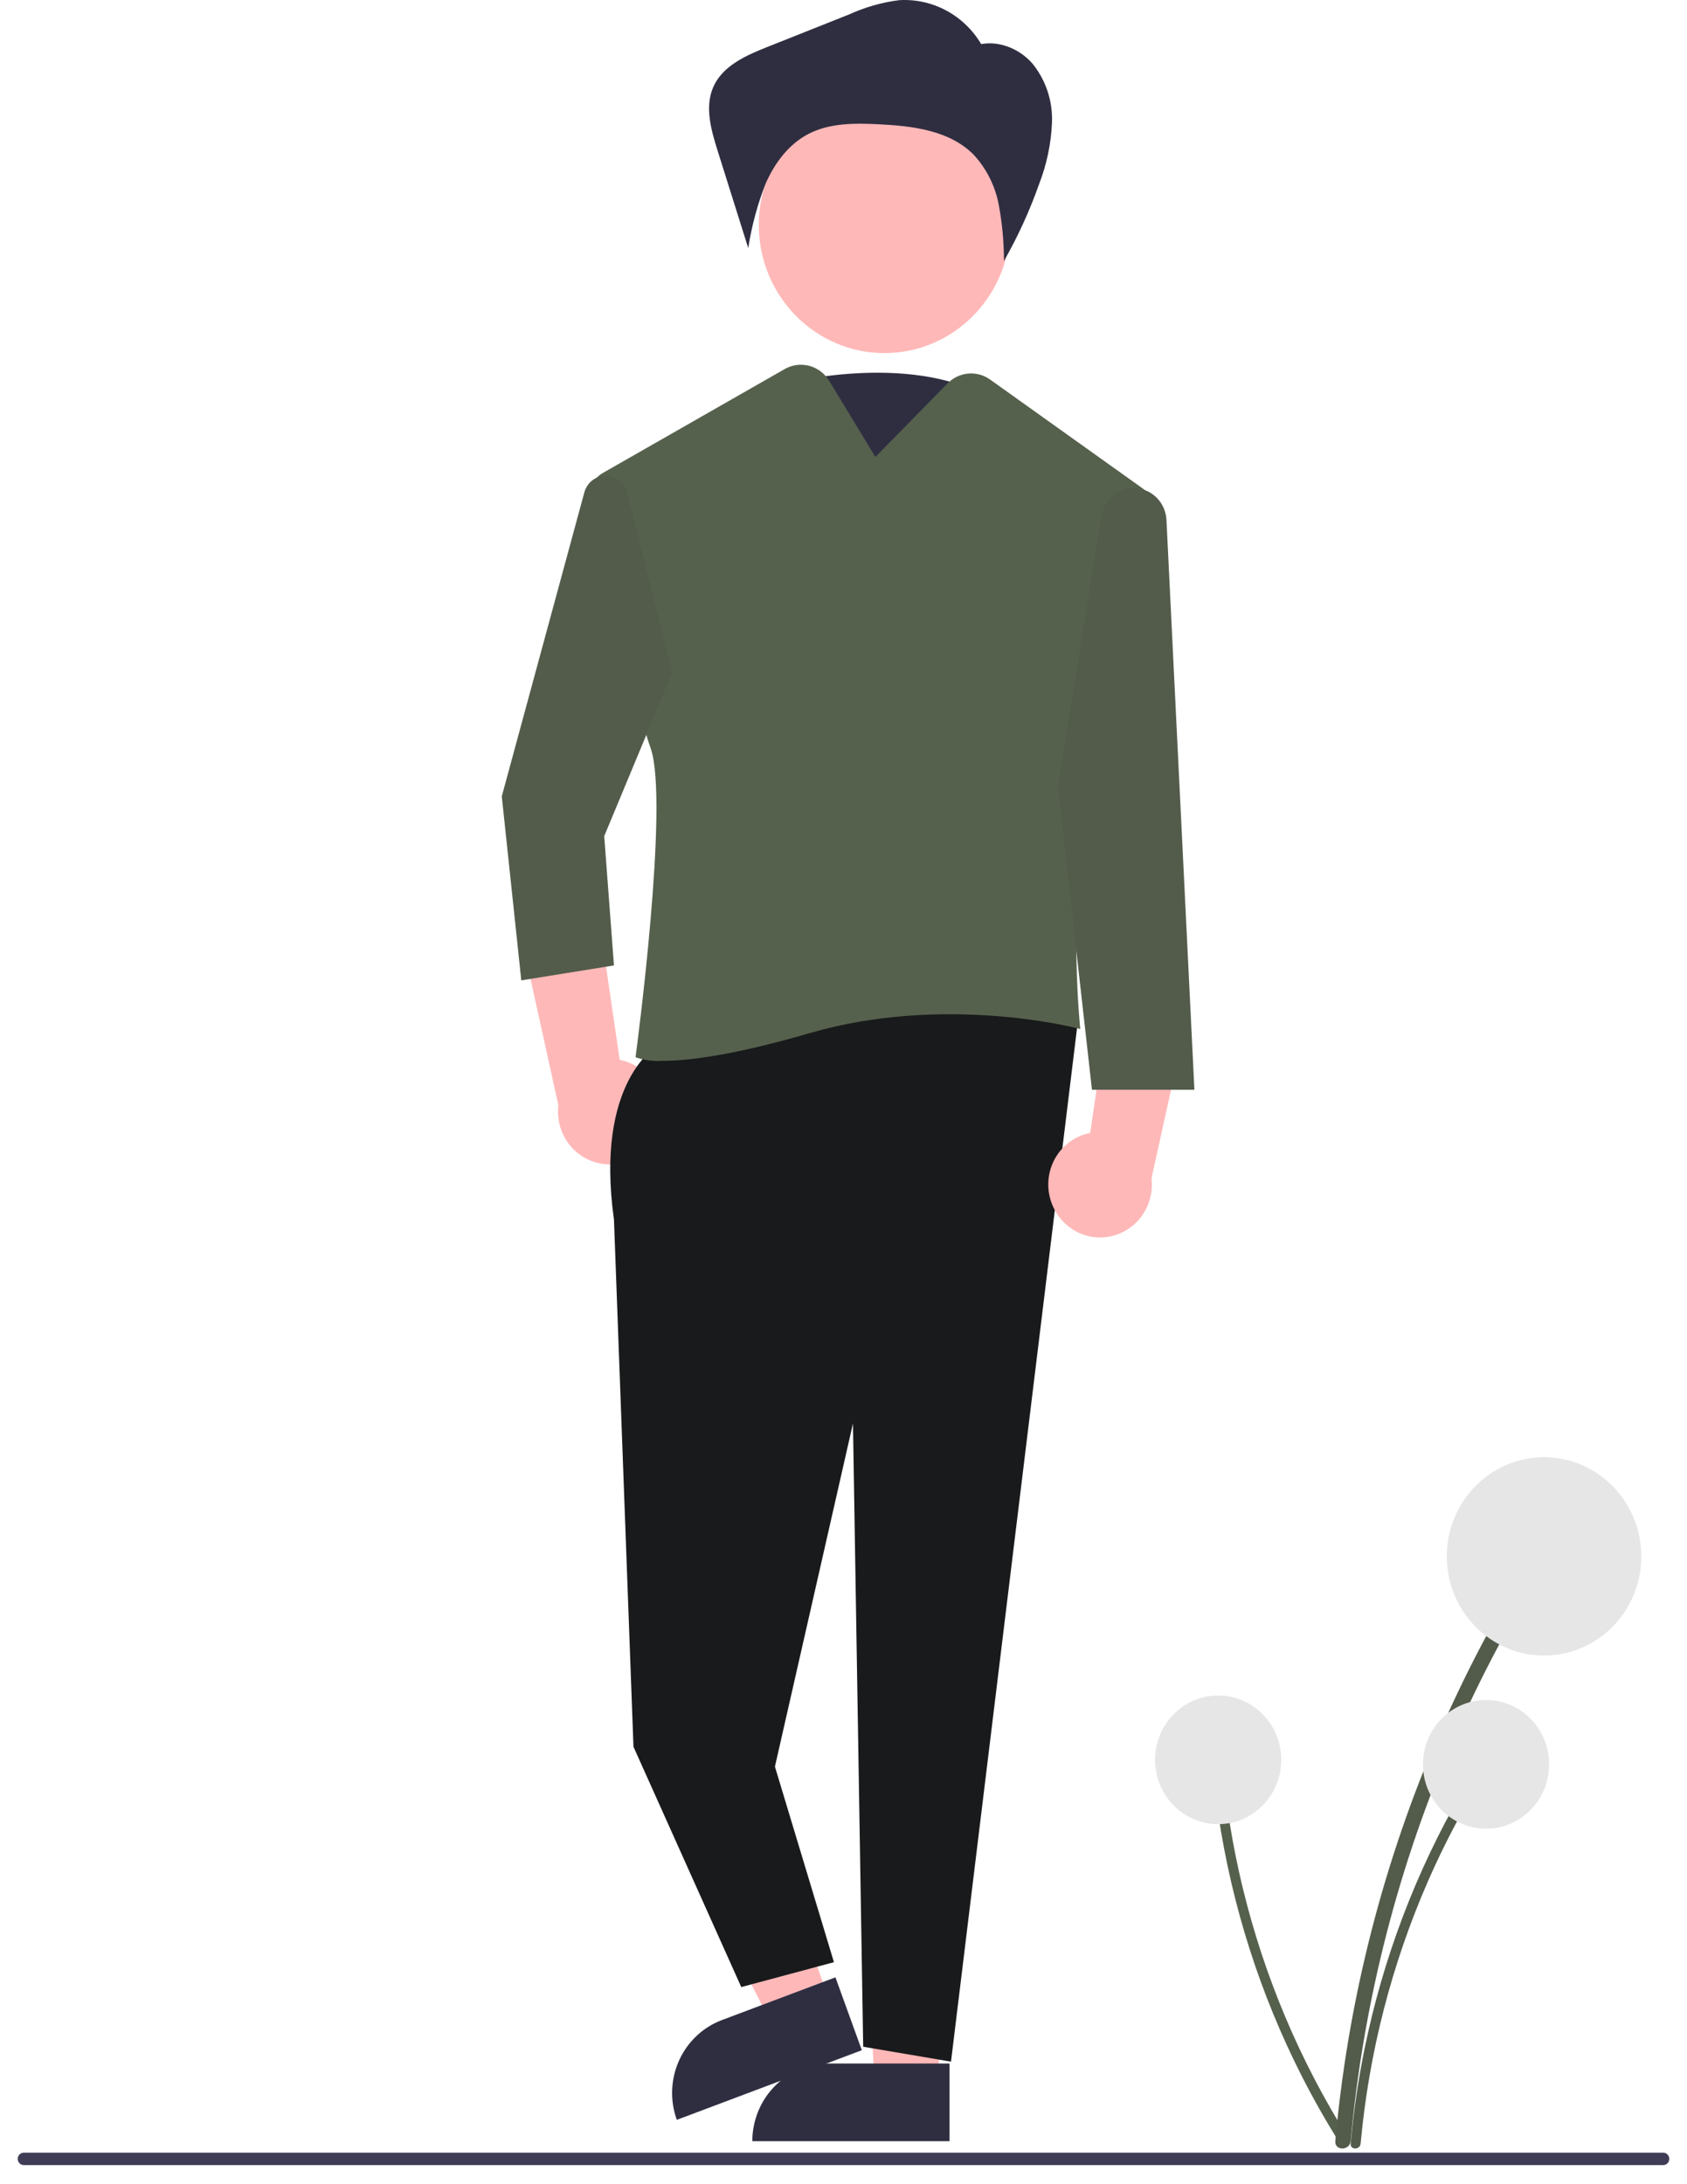 <svg viewBox="0 0 381 493" fill="none" xmlns="http://www.w3.org/2000/svg">
<path d="M179.79 86.061C179.79 86.061 209.889 78.993 226.444 91.952C242.998 104.91 205.374 134.362 205.374 134.362L179.79 86.061Z" fill="#2F2E41"/>
<path d="M211.67 471.254L197.53 470.298L194.421 414.258L215.289 415.669L211.67 471.254Z" fill="#FFB8B8"/>
<path d="M187.231 451.304L173.937 456.306L148.681 406.425L168.303 399.043L187.231 451.304Z" fill="#FFB8B8"/>
<path d="M304.453 482.531C293.542 465.178 285.501 446.115 280.652 426.106C279.305 420.535 278.21 414.91 277.368 409.231C277.319 408.938 277.16 408.675 276.925 408.499C276.69 408.323 276.397 408.246 276.108 408.286C275.819 408.325 275.556 408.478 275.375 408.711C275.194 408.944 275.109 409.24 275.137 409.536C278.218 430.211 284.613 450.229 294.065 468.791C296.708 473.971 299.579 479.022 302.679 483.942C303.46 485.183 305.229 483.765 304.453 482.531V482.531Z" fill="#56614D"/>
<path d="M148.664 255.093C149.267 253.474 149.515 251.74 149.389 250.013C149.263 248.286 148.767 246.608 147.936 245.097C147.105 243.586 145.959 242.28 144.579 241.269C143.199 240.258 141.619 239.569 139.949 239.248L133.866 197.609L117.881 212.21L126.108 249.513C125.766 252.408 126.477 255.33 128.107 257.726C129.738 260.122 132.174 261.825 134.954 262.513C137.734 263.201 140.666 262.826 143.193 261.458C145.719 260.09 147.666 257.826 148.664 255.093V255.093Z" fill="#FFB8B8"/>
<path d="M187.115 465.819H214.446V483.357H169.907C169.907 481.054 170.352 478.773 171.217 476.646C172.082 474.518 173.349 472.585 174.947 470.956C176.545 469.328 178.442 468.036 180.53 467.154C182.618 466.273 184.855 465.819 187.115 465.819V465.819Z" fill="#2F2E41"/>
<path d="M163.04 456.007L188.68 446.361L194.639 462.814L152.855 478.532C152.072 476.372 151.715 474.075 151.803 471.774C151.892 469.473 152.424 467.211 153.37 465.12C154.315 463.028 155.656 461.147 157.315 459.583C158.974 458.019 160.92 456.804 163.04 456.007V456.007Z" fill="#2F2E41"/>
<path d="M148.574 236.014C148.574 236.014 134.253 243.872 138.66 275.306L143.066 394.308L167.41 448.557L188.34 442.944L175.012 398.799L192.637 321.335L194.949 462.029L214.778 465.397L243.31 231.523L206.958 214.683L148.574 236.014Z" fill="#191A1B"/>
<path d="M199.762 79.706C215.442 79.706 228.154 66.752 228.154 50.772C228.154 34.792 215.442 21.837 199.762 21.837C184.082 21.837 171.371 34.792 171.371 50.772C171.371 66.752 184.082 79.706 199.762 79.706Z" fill="#FFB8B8"/>
<path d="M149.639 239.474C147.715 239.597 145.786 239.369 143.941 238.801L143.537 238.624L143.597 238.178C143.674 237.608 151.238 180.927 146.931 168.856C143.23 158.485 135.621 123.47 133.378 112.985C133.117 111.789 133.242 110.538 133.736 109.421C134.231 108.304 135.066 107.379 136.118 106.786L177.2 83.321C178.888 82.352 180.878 82.087 182.754 82.581C184.63 83.074 186.245 84.289 187.261 85.97L197.703 103.159L214.003 86.548C215.251 85.273 216.9 84.488 218.66 84.331C220.42 84.174 222.179 84.655 223.625 85.689L257.986 110.202C259.471 111.251 260.561 112.784 261.076 114.549C261.591 116.314 261.5 118.205 260.819 119.91C254.262 136.431 239.489 180.372 243.887 231.472L243.958 232.302L243.167 232.093C242.87 232.015 213.21 224.38 182.883 233.212C165.238 238.35 155.116 239.474 149.639 239.474Z" fill="#56614D"/>
<path d="M137.535 107.435C136.324 107.259 135.091 107.538 134.067 108.221C133.043 108.904 132.299 109.943 131.972 111.145L113.325 179.77L117.731 221.308L138.661 217.94L136.458 188.751L151.88 151.704L141.7 111.24C141.452 110.257 140.925 109.371 140.184 108.694C139.442 108.017 138.521 107.579 137.535 107.435V107.435Z" fill="#535C4B"/>
<path d="M221.714 10.155C219.821 6.88 217.076 4.202 213.784 2.417C210.491 0.631 206.778 -0.192 203.056 0.038C199.161 0.535 195.361 1.619 191.78 3.254L173.22 10.633C168.417 12.542 163.157 14.881 161.073 19.686C159.139 24.146 160.582 29.297 162.043 33.94L168.987 56.012C169.756 51.016 171.076 46.125 172.922 41.432C174.939 36.817 178.129 32.562 182.54 30.256C187.361 27.735 193.043 27.787 198.455 28.053C206.12 28.429 214.454 29.423 219.9 34.932C222.791 38.061 224.75 41.962 225.552 46.182C226.34 50.379 226.737 54.643 226.737 58.916C229.88 53.41 232.528 47.625 234.647 41.632C236.391 37.17 237.385 32.44 237.587 27.641C237.769 22.802 236.193 18.064 233.161 14.334C230.026 10.762 224.917 8.834 220.423 10.248" fill="#2F2E41"/>
<path d="M237.504 271.586C236.901 269.967 236.654 268.233 236.78 266.506C236.906 264.778 237.401 263.1 238.232 261.59C239.063 260.079 240.209 258.772 241.589 257.762C242.969 256.751 244.55 256.062 246.22 255.741L252.303 214.102L268.287 228.703L260.06 266.006C260.403 268.901 259.692 271.823 258.061 274.219C256.431 276.615 253.995 278.318 251.214 279.006C248.434 279.694 245.503 279.319 242.976 277.951C240.449 276.583 238.502 274.319 237.504 271.586H237.504Z" fill="#FFB8B8"/>
<path d="M257.252 110.288C258.92 110.571 260.443 111.428 261.568 112.714C262.694 114.001 263.353 115.642 263.437 117.363L269.749 246.007H246.616L238.905 177.525L248.718 116.518C248.876 115.537 249.222 114.598 249.736 113.754C250.251 112.91 250.924 112.177 251.717 111.598C252.509 111.02 253.406 110.606 254.356 110.381C255.306 110.156 256.29 110.125 257.252 110.288V110.288Z" fill="#535C4B"/>
<path d="M305.044 483.308C307.926 451.673 315.886 420.736 328.607 391.731C332.153 383.659 336.055 375.765 340.314 368.049C341.408 366.064 338.414 364.28 337.32 366.265C321.831 394.37 310.98 424.878 305.201 456.57C303.593 465.42 302.385 474.332 301.576 483.308C301.37 485.571 304.839 485.557 305.044 483.308H305.044Z" fill="#535C4B"/>
<path d="M348.716 373.717C360.845 373.717 370.678 363.696 370.678 351.334C370.678 338.972 360.845 328.951 348.716 328.951C336.586 328.951 326.753 338.972 326.753 351.334C326.753 363.696 336.586 373.717 348.716 373.717Z" fill="#E6E6E6"/>
<path d="M307.29 483.902C309.16 463.379 314.324 443.309 322.577 424.492C324.877 419.256 327.408 414.134 330.171 409.128C330.31 408.867 330.343 408.56 330.264 408.274C330.186 407.987 330.001 407.743 329.749 407.593C329.497 407.443 329.197 407.399 328.914 407.469C328.63 407.54 328.385 407.72 328.229 407.971C318.181 426.204 311.141 445.996 307.392 466.556C306.349 472.297 305.565 478.079 305.04 483.902C304.907 485.371 307.157 485.361 307.29 483.902V483.902Z" fill="#535C4B"/>
<path d="M335.614 412.806C343.483 412.806 349.862 406.304 349.862 398.285C349.862 390.265 343.483 383.764 335.614 383.764C327.746 383.764 321.367 390.265 321.367 398.285C321.367 406.304 327.746 412.806 335.614 412.806Z" fill="#E6E6E6"/>
<path d="M275.115 411.786C282.985 411.786 289.364 405.285 289.364 397.265C289.364 389.246 282.985 382.744 275.115 382.744C267.246 382.744 260.867 389.246 260.867 397.265C260.867 405.285 267.246 411.786 275.115 411.786Z" fill="#E6E6E6"/>
<g filter="url(#filter0_d)">
<path d="M375.62 484.746H5.376C5.011 484.746 4.661 484.598 4.403 484.335C4.145 484.072 4 483.716 4 483.343C4 482.971 4.145 482.615 4.403 482.352C4.661 482.089 5.011 481.941 5.376 481.941H375.62C375.801 481.94 375.98 481.976 376.148 482.046C376.315 482.117 376.467 482.22 376.595 482.35C376.724 482.481 376.825 482.635 376.895 482.806C376.964 482.976 377 483.159 377 483.343C377 483.528 376.964 483.711 376.895 483.881C376.825 484.052 376.724 484.207 376.595 484.337C376.467 484.467 376.315 484.57 376.148 484.641C375.98 484.711 375.801 484.747 375.62 484.746V484.746Z" fill="#3F3D56"/>
</g>
<defs>
<filter id="filter0_d" x="0" y="481.941" width="381" height="10.806" filterUnits="userSpaceOnUse" color-interpolation-filters="sRGB">
<feFlood flood-opacity="0" result="BackgroundImageFix"/>
<feColorMatrix in="SourceAlpha" type="matrix" values="0 0 0 0 0 0 0 0 0 0 0 0 0 0 0 0 0 0 127 0"/>
<feOffset dy="4"/>
<feGaussianBlur stdDeviation="2"/>
<feColorMatrix type="matrix" values="0 0 0 0 0 0 0 0 0 0 0 0 0 0 0 0 0 0 0.25 0"/>
<feBlend mode="normal" in2="BackgroundImageFix" result="effect1_dropShadow"/>
<feBlend mode="normal" in="SourceGraphic" in2="effect1_dropShadow" result="shape"/>
</filter>
</defs>
</svg>
